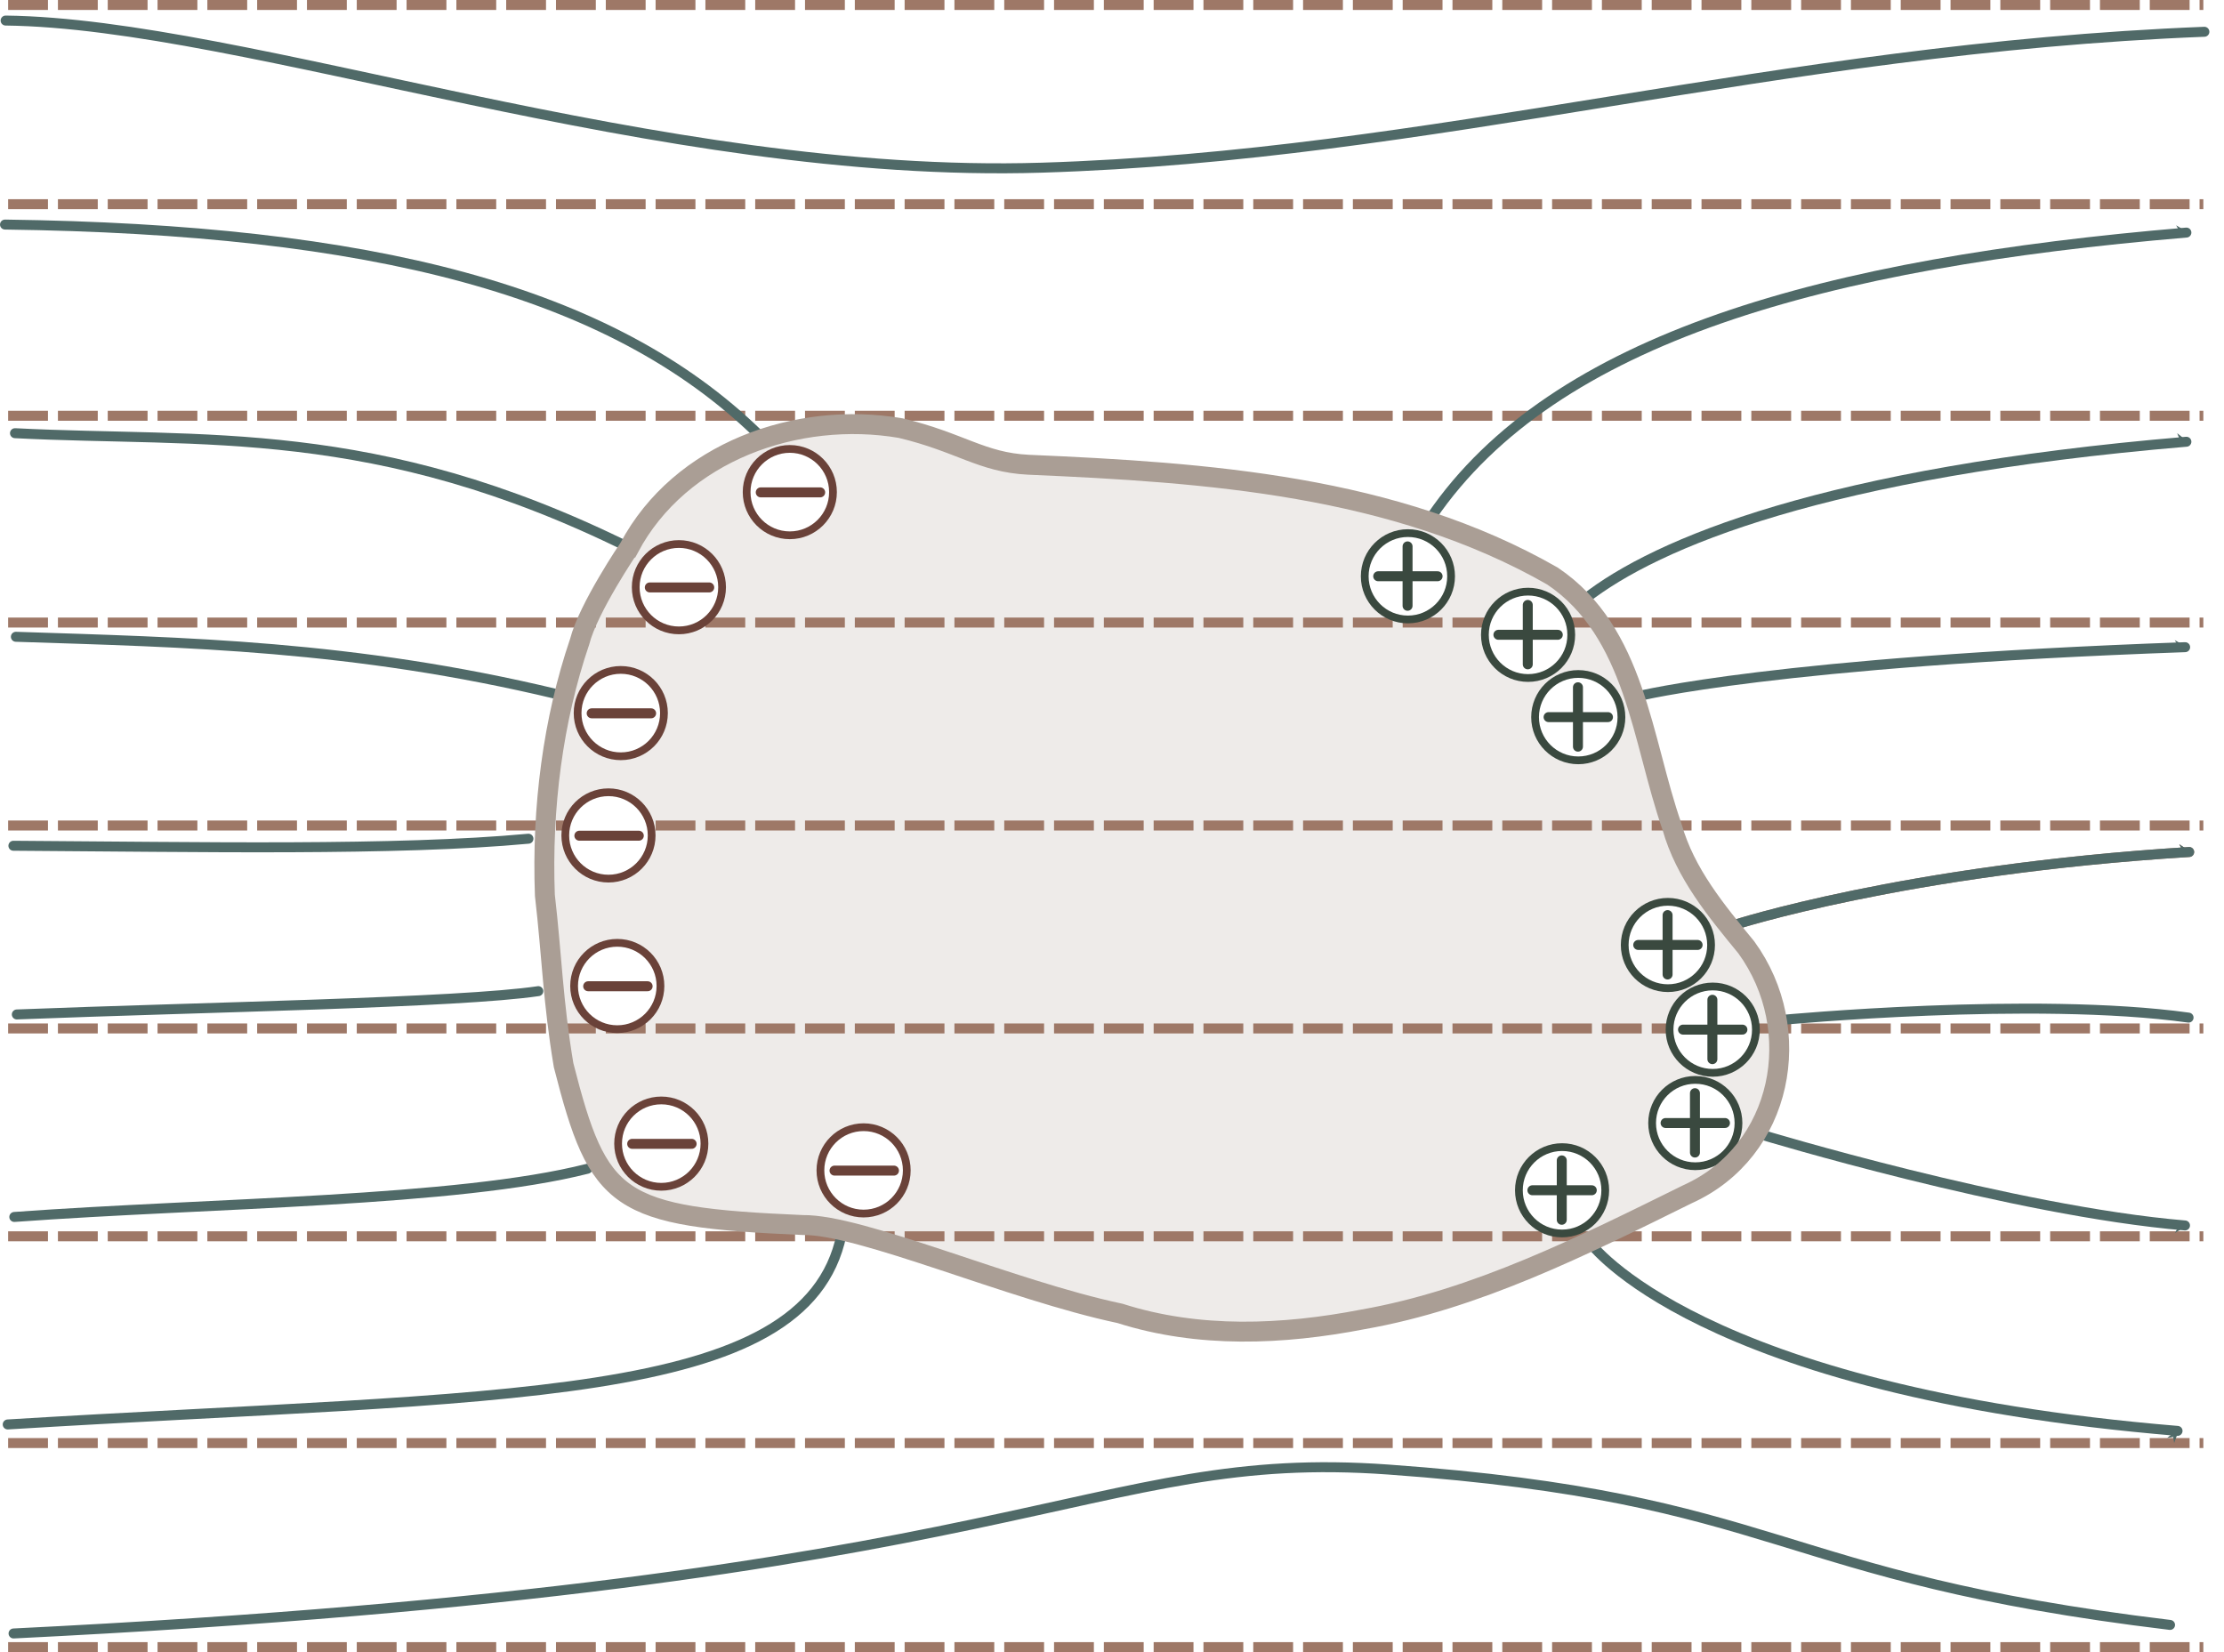 <?xml version="1.0" encoding="UTF-8" standalone="no"?>
<svg
   xmlns:dc="http://purl.org/dc/elements/1.1/"
   xmlns:cc="http://creativecommons.org/ns#"
   xmlns:rdf="http://www.w3.org/1999/02/22-rdf-syntax-ns#"
   xmlns:svg="http://www.w3.org/2000/svg"
   xmlns="http://www.w3.org/2000/svg"
   xmlns:sodipodi="http://sodipodi.sourceforge.net/DTD/sodipodi-0.dtd"
   xmlns:inkscape="http://www.inkscape.org/namespaces/inkscape"
   width="59.077mm"
   height="43.886mm"
   viewBox="0 0 59.077 43.886"
   version="1.1"
   id="svg8"
   inkscape:version="1.0.1 (3bc2e813f5, 2020-09-07)"
   sodipodi:docname="fig_3_4.svg">
  <defs
     id="defs2">
    <marker
       style="overflow:visible"
       id="marker9454"
       refX="0"
       refY="0"
       orient="auto"
       inkscape:stockid="Arrow1Mstart"
       inkscape:isstock="true">
      <path
         transform="matrix(0.4,0,0,0.4,4,0)"
         style="fill:#506a68;fill-opacity:1;fill-rule:evenodd;stroke:#506a68;stroke-width:1pt;stroke-opacity:1"
         d="M 0,0 5,-5 -12.5,0 5,5 Z"
         id="path9452" />
    </marker>
    <marker
       style="overflow:visible"
       id="marker9186"
       refX="0"
       refY="0"
       orient="auto"
       inkscape:stockid="Arrow1Mstart"
       inkscape:isstock="true">
      <path
         transform="matrix(0.4,0,0,0.4,4,0)"
         style="fill:#506a68;fill-opacity:1;fill-rule:evenodd;stroke:#506a68;stroke-width:1pt;stroke-opacity:1"
         d="M 0,0 5,-5 -12.5,0 5,5 Z"
         id="path9184" />
    </marker>
    <marker
       style="overflow:visible"
       id="marker9074"
       refX="0"
       refY="0"
       orient="auto"
       inkscape:stockid="Arrow1Mstart"
       inkscape:isstock="true"
       inkscape:collect="always">
      <path
         transform="matrix(0.4,0,0,0.4,4,0)"
         style="fill:#506a68;fill-opacity:1;fill-rule:evenodd;stroke:#506a68;stroke-width:1pt;stroke-opacity:1"
         d="M 0,0 5,-5 -12.5,0 5,5 Z"
         id="path9072" />
    </marker>
    <marker
       style="overflow:visible"
       id="marker9030"
       refX="0"
       refY="0"
       orient="auto"
       inkscape:stockid="Arrow1Mstart"
       inkscape:isstock="true"
       inkscape:collect="always">
      <path
         transform="matrix(0.4,0,0,0.4,4,0)"
         style="fill:#506a68;fill-opacity:1;fill-rule:evenodd;stroke:#506a68;stroke-width:1pt;stroke-opacity:1"
         d="M 0,0 5,-5 -12.5,0 5,5 Z"
         id="path9028" />
    </marker>
    <marker
       style="overflow:visible"
       id="marker8818"
       refX="0"
       refY="0"
       orient="auto"
       inkscape:stockid="Arrow1Mstart"
       inkscape:isstock="true"
       inkscape:collect="always">
      <path
         transform="matrix(0.4,0,0,0.4,4,0)"
         style="fill:#9e7867;fill-opacity:1;fill-rule:evenodd;stroke:#9e7867;stroke-width:1pt;stroke-opacity:1"
         d="M 0,0 5,-5 -12.5,0 5,5 Z"
         id="path8816" />
    </marker>
    <marker
       style="overflow:visible"
       id="marker8778"
       refX="0"
       refY="0"
       orient="auto"
       inkscape:stockid="Arrow1Mstart"
       inkscape:isstock="true"
       inkscape:collect="always">
      <path
         transform="matrix(0.4,0,0,0.4,4,0)"
         style="fill:#506a68;fill-opacity:1;fill-rule:evenodd;stroke:#506a68;stroke-width:1pt;stroke-opacity:1"
         d="M 0,0 5,-5 -12.5,0 5,5 Z"
         id="path8776" />
    </marker>
    <marker
       style="overflow:visible"
       id="marker8612"
       refX="0"
       refY="0"
       orient="auto"
       inkscape:stockid="Arrow1Mstart"
       inkscape:isstock="true"
       inkscape:collect="always">
      <path
         transform="matrix(0.4,0,0,0.4,4,0)"
         style="fill:#506a68;fill-opacity:1;fill-rule:evenodd;stroke:#506a68;stroke-width:1pt;stroke-opacity:1"
         d="M 0,0 5,-5 -12.5,0 5,5 Z"
         id="path8610" />
    </marker>
    <marker
       style="overflow:visible"
       id="Arrow1Mstart"
       refX="0"
       refY="0"
       orient="auto"
       inkscape:stockid="Arrow1Mstart"
       inkscape:isstock="true"
       inkscape:collect="always">
      <path
         transform="matrix(0.4,0,0,0.4,4,0)"
         style="fill:#506a68;fill-opacity:1;fill-rule:evenodd;stroke:#506a68;stroke-width:1pt;stroke-opacity:1"
         d="M 0,0 5,-5 -12.5,0 5,5 Z"
         id="path8302" />
    </marker>
    <marker
       style="overflow:visible"
       id="marker8252"
       refX="0"
       refY="0"
       orient="auto"
       inkscape:stockid="Arrow1Mend"
       inkscape:isstock="true">
      <path
         transform="matrix(-0.4,0,0,-0.4,-4,0)"
         style="fill:#9e7867;fill-opacity:1;fill-rule:evenodd;stroke:#9e7867;stroke-width:1pt;stroke-opacity:1"
         d="M 0,0 5,-5 -12.5,0 5,5 Z"
         id="path8250" />
    </marker>
    <marker
       style="overflow:visible"
       id="marker8214"
       refX="0"
       refY="0"
       orient="auto"
       inkscape:stockid="Arrow1Mend"
       inkscape:isstock="true">
      <path
         transform="matrix(-0.4,0,0,-0.4,-4,0)"
         style="fill:#506a68;fill-opacity:1;fill-rule:evenodd;stroke:#506a68;stroke-width:1pt;stroke-opacity:1"
         d="M 0,0 5,-5 -12.5,0 5,5 Z"
         id="path8212" />
    </marker>
    <marker
       style="overflow:visible"
       id="Arrow1Send"
       refX="0"
       refY="0"
       orient="auto"
       inkscape:stockid="Arrow1Send"
       inkscape:isstock="true">
      <path
         transform="matrix(-0.2,0,0,-0.2,-1.2,0)"
         style="fill:#506a68;fill-opacity:1;fill-rule:evenodd;stroke:#506a68;stroke-width:1pt;stroke-opacity:1"
         d="M 0,0 5,-5 -12.5,0 5,5 Z"
         id="path7357" />
    </marker>
    <marker
       style="overflow:visible"
       id="Arrow1Mend"
       refX="0"
       refY="0"
       orient="auto"
       inkscape:stockid="Arrow1Mend"
       inkscape:isstock="true"
       inkscape:collect="always">
      <path
         transform="matrix(-0.4,0,0,-0.4,-4,0)"
         style="fill:#506a68;fill-opacity:1;fill-rule:evenodd;stroke:#506a68;stroke-width:1pt;stroke-opacity:1"
         d="M 0,0 5,-5 -12.5,0 5,5 Z"
         id="path7351" />
    </marker>
    <pattern
       id="EMFhbasepattern"
       patternUnits="userSpaceOnUse"
       width="6"
       height="6"
       x="0"
       y="0" />
    <marker
       style="overflow:visible"
       id="Arrow1Mend-4"
       refX="0"
       refY="0"
       orient="auto"
       inkscape:stockid="Arrow1Mend"
       inkscape:isstock="true">
      <path
         transform="matrix(-0.4,0,0,-0.4,-4,0)"
         style="fill:#506a68;fill-opacity:1;fill-rule:evenodd;stroke:#506a68;stroke-width:1pt;stroke-opacity:1"
         d="M 0,0 5,-5 -12.5,0 5,5 Z"
         id="path7351-0" />
    </marker>
    <g
       id="g10092">
      <symbol
         overflow="visible"
         id="symbol10082">
        <path
           style="stroke:none"
           d=""
           id="path10080" />
      </symbol>
      <symbol
         overflow="visible"
         id="symbol10086">
        <path
           style="stroke:none"
           d="m 4.344,-0.641 h -3.812 c 0,0 2.781,-4.688 2.844,-4.688 0.281,1.641 0.688,3.5 0.969,4.688 z M 3.734,-6.609 3.719,-6.625 c -0.047,0 -0.266,0.281 -0.312,0.391 -0.109,0.25 -0.172,0.438 -0.328,0.703 -1.297,2.141 -3.344,5.438 -3.344,5.438 v 0.016 C -0.266,-0.047 -0.25,0 -0.219,0 c 0,0 1.906,-0.031 4.266,-0.031 0.219,0 0.516,0.047 0.562,0.078 0.109,-0.031 0.438,-0.125 0.547,-0.375 C 4.578,-2.891 4.25,-4.094 3.734,-6.609 Z m 0,0"
           id="path10084" />
      </symbol>
      <symbol
         overflow="visible"
         id="symbol10090">
        <path
           style="stroke:none"
           d="m 3.156,-6.719 c -0.938,0 -2.125,0.75 -2.125,1.906 0,1.047 0.75,1.359 1.359,1.844 0.516,0.391 0.953,0.75 0.953,1.484 0,0.797 -0.609,1.266 -1.281,1.266 -1,0 -1.359,-1.078 -1.359,-1.641 -0.031,-0.031 -0.062,-0.047 -0.109,-0.047 -0.062,0 -0.219,0.016 -0.25,0.047 0,0.031 -0.016,0.078 -0.016,0.172 0,0.297 0.047,0.922 0.141,1.344 0.375,0.219 0.891,0.422 1.469,0.422 1.094,0 2.312,-0.781 2.312,-2.016 C 4.25,-2.875 3.516,-3.234 2.984,-3.672 2.438,-4.094 1.812,-4.422 1.812,-5.25 c 0,-0.516 0.438,-1.156 1.266,-1.156 0.656,0 0.938,0.5 0.938,1.203 0,0.062 -0.016,0.125 -0.016,0.172 0.062,0.062 0.172,0.094 0.219,0.094 0.031,0 0.094,-0.016 0.094,-0.094 C 4.375,-5.328 4.5,-6.141 4.531,-6.484 4.031,-6.594 3.734,-6.719 3.156,-6.719 Z m 0,0"
           id="path10088" />
      </symbol>
    </g>
    <g
       id="id-986fbf19-47f1-47f3-b07a-62647210ddcc-5">
      <symbol
         overflow="visible"
         id="id-8d6d49e0-3023-4984-bfda-7ef52e178dc0-5">
        <path
           style="stroke:none"
           d="M 0.5,0 H 4.484 V -4.812 H 0.5 Z M 1,-0.5 V -4.312 H 3.984 V -0.5 Z m 0,0"
           id="id-a2a0d55d-417c-4b0e-81ef-5a5f819b0d9b-0" />
      </symbol>
      <symbol
         overflow="visible"
         id="id-9d1907c9-728c-464c-8c1e-cb000987056a-2">
        <path
           style="stroke:none"
           d="m 2.75,-4.359 c -0.891,0 -2.359,1 -2.359,2.312 0,1.203 0.828,2.125 1.75,2.125 0.469,0 1.156,-0.422 1.312,-0.594 0.016,-0.016 0.031,0.016 0.031,0.062 v 0.344 c 0,0.062 0.016,0.188 0.078,0.188 0,0 0.766,-0.25 1.281,-0.281 0.047,0 0.078,-0.109 0.078,-0.141 0,-0.031 -0.016,-0.109 -0.031,-0.109 -0.031,-0.016 -0.5,0 -0.594,-0.172 -0.062,-0.141 -0.062,-0.578 -0.062,-0.953 v -4.188 c 0,-0.531 0.109,-0.844 0.109,-0.844 0,-0.062 -0.062,-0.156 -0.109,-0.156 -0.422,0.188 -0.922,0.328 -1.406,0.375 -0.031,0.016 -0.016,0.266 0,0.266 0.266,0 0.547,0.031 0.594,0.156 0.062,0.109 0.062,0.359 0.062,0.484 v 1.031 c 0,0.109 -0.016,0.188 -0.062,0.188 C 3.328,-4.312 2.953,-4.359 2.75,-4.359 Z m -0.328,0.406 c 0.562,0 1.062,0.266 1.062,0.484 v 2.547 c 0,0.156 -0.422,0.391 -0.875,0.391 -0.906,0 -1.406,-0.812 -1.406,-1.766 0,-0.844 0.469,-1.656 1.219,-1.656 z m 0,0"
           id="id-8afa7524-5ae9-481c-856e-26e2fdecdc7f-7" />
      </symbol>
      <symbol
         overflow="visible"
         id="id-ad047c67-a031-4b2a-9488-72ba5b9731fb-8">
        <path
           style="stroke:none"
           d=""
           id="id-8a64c646-c9ea-4f61-96f8-befc0eef9650-0" />
      </symbol>
      <symbol
         overflow="visible"
         id="id-a76a9207-260a-46cd-8d59-b639ebe12df3-4">
        <path
           style="stroke:none"
           d="m 3.156,-6.719 c -0.938,0 -2.125,0.75 -2.125,1.906 0,1.047 0.75,1.359 1.359,1.844 0.516,0.391 0.953,0.75 0.953,1.484 0,0.797 -0.609,1.266 -1.281,1.266 -1,0 -1.359,-1.078 -1.359,-1.641 -0.031,-0.031 -0.062,-0.047 -0.109,-0.047 -0.062,0 -0.219,0.016 -0.25,0.047 0,0.031 -0.016,0.078 -0.016,0.172 0,0.297 0.047,0.922 0.141,1.344 0.375,0.219 0.891,0.422 1.469,0.422 1.094,0 2.312,-0.781 2.312,-2.016 C 4.25,-2.875 3.516,-3.234 2.984,-3.672 2.438,-4.094 1.812,-4.422 1.812,-5.25 c 0,-0.516 0.438,-1.156 1.266,-1.156 0.656,0 0.938,0.5 0.938,1.203 0,0.062 -0.016,0.125 -0.016,0.172 0.062,0.062 0.172,0.094 0.219,0.094 0.031,0 0.094,-0.016 0.094,-0.094 C 4.375,-5.328 4.5,-6.141 4.531,-6.484 4.031,-6.594 3.734,-6.719 3.156,-6.719 Z m 0,0"
           id="id-c04e6ddf-4ece-4575-996f-6299ce25a964-9" />
      </symbol>
    </g>
    <g
       id="g10561"
       style="fill:#506a68;fill-opacity:1;stroke-width:0">
      <symbol
         id="symbol10555"
         overflow="visible"
         style="fill:#506a68;fill-opacity:1;stroke-width:0">
        <path
           id="path10553"
           d=""
           style="fill:#506a68;fill-opacity:1;stroke:none;stroke-width:0" />
      </symbol>
      <symbol
         id="symbol10559"
         overflow="visible"
         style="fill:#506a68;fill-opacity:1;stroke-width:0">
        <path
           id="path10557"
           d="M 2.547,-6.609 C 2.156,-6.609 1.625,-6.625 1.219,-6.656 c -0.047,0.062 -0.109,0.312 -0.078,0.391 0.109,0 0.547,0.031 0.562,0.156 C 1.75,-5.906 1.672,-5.594 1.594,-5.156 L 0.875,-1.469 c -0.078,0.422 -0.141,0.734 -0.25,0.938 -0.078,0.125 -0.516,0.156 -0.641,0.172 -0.047,0.062 -0.094,0.312 -0.062,0.375 C 0.047,0.016 0.578,0 1.203,0 H 4.469 c 0.156,-0.438 0.562,-1.188 0.828,-1.719 -0.016,-0.031 -0.156,-0.062 -0.25,-0.062 -0.078,0 -0.125,0.016 -0.156,0.062 -0.25,0.438 -0.438,0.734 -0.672,0.953 C 3.953,-0.531 3.625,-0.438 3.281,-0.438 h -0.625 C 2.422,-0.438 2.125,-0.516 2.094,-0.641 2.047,-0.844 2.156,-1.375 2.172,-1.438 L 2.469,-2.984 C 2.5,-3.109 2.922,-3.125 3.188,-3.125 c 0.344,0 0.578,0.016 0.688,0.062 0.078,0.047 0.188,0.141 0.203,0.625 0,0.047 0.047,0.062 0.125,0.062 0.062,0 0.156,0 0.172,-0.031 L 4.75,-4.344 C 4.719,-4.359 4.641,-4.391 4.578,-4.391 c -0.078,0 -0.109,0.031 -0.125,0.078 -0.25,0.578 -0.422,0.719 -0.969,0.719 H 3 c -0.203,0 -0.391,-0.062 -0.375,-0.109 L 2.969,-5.5 C 3.031,-5.797 3.062,-6 3.125,-6.125 c 0.078,-0.109 0.281,-0.109 0.5,-0.109 h 0.766 c 0.578,0 0.719,0.469 0.812,1.016 0.016,0.047 0.062,0.078 0.125,0.078 0.078,0 0.203,-0.016 0.234,-0.047 0,-0.453 -0.016,-1 0.016,-1.484 -0.547,0 -2.641,0.062 -3.031,0.062 z m 0,0"
           style="fill:#506a68;fill-opacity:1;stroke:none;stroke-width:0" />
      </symbol>
    </g>
    <pattern
       id="EMFhbasepattern-7"
       patternUnits="userSpaceOnUse"
       width="6"
       height="6"
       x="0"
       y="0" />
    <pattern
       id="EMFhbasepattern-3"
       patternUnits="userSpaceOnUse"
       width="6"
       height="6"
       x="0"
       y="0" />
    <pattern
       id="EMFhbasepattern-6"
       patternUnits="userSpaceOnUse"
       width="6"
       height="6"
       x="0"
       y="0" />
  </defs>
  <sodipodi:namedview
     id="base"
     pagecolor="#ffffff"
     bordercolor="#666666"
     borderopacity="1.0"
     inkscape:pageopacity="0.0"
     inkscape:pageshadow="2"
     inkscape:zoom="2.8284272"
     inkscape:cx="116.30522"
     inkscape:cy="97.153472"
     inkscape:document-units="mm"
     inkscape:current-layer="layer1"
     inkscape:document-rotation="0"
     showgrid="false"
     inkscape:window-width="1600"
     inkscape:window-height="837"
     inkscape:window-x="-8"
     inkscape:window-y="-8"
     inkscape:window-maximized="1"
     showguides="false">
    <sodipodi:guide
       position="-53.632,37.422"
       orientation="1,0"
       id="guide946" />
  </sodipodi:namedview>
  <g
     inkscape:label="Layer 1"
     inkscape:groupmode="layer"
     id="layer1"
     transform="translate(-152.354,-28.228)">
    <path
       id="path8242"
       style="opacity:0.2;fill:#aa9e95;stroke:none;stroke-width:0.529;stroke-linecap:butt;stroke-linejoin:miter;stroke-miterlimit:4;stroke-dasharray:none;stroke-opacity:1"
       d="m 169.067,42.776 c 1.355,-2.548 4.465,-3.646 7.212,-3.176 1.584,0.377 2.145,0.911 3.393,0.973 4.74,0.205 9.717,0.547 13.923,2.958 2.21,1.49 2.368,4.359 3.174,6.661 0.35,1.239 1.175,2.229 1.973,3.201 1.59,2.185 0.98,5.413 -1.561,6.557 -2.775,1.37 -5.616,2.798 -8.623,3.325 -2.131,0.413 -4.362,0.508 -6.452,-0.159 -2.909,-0.615 -6.871,-2.368 -8.426,-2.347 -4.958,-0.214 -5.424,-0.597 -6.355,-4.247 -0.285,-1.701 -0.309,-2.886 -0.497,-4.514 -0.087,-2.335 0.218,-4.66 0.924,-6.736 0.228,-0.895 1.315,-2.496 1.315,-2.496 z"
       sodipodi:nodetypes="ccccccccccccccc" />
    <path
       style="fill:none;stroke:#9e7867;stroke-width:0.265;stroke-linecap:butt;stroke-linejoin:miter;stroke-miterlimit:4;stroke-dasharray:1.058, 0.265;stroke-dashoffset:0;stroke-opacity:1"
       d="m 152.57,28.36 h 58.312"
       id="path7845" />
    <path
       style="fill:none;stroke:#9e7867;stroke-width:0.265;stroke-linecap:butt;stroke-linejoin:miter;stroke-miterlimit:4;stroke-dasharray:1.058, 0.265;stroke-dashoffset:0;stroke-opacity:1"
       d="m 152.57,71.981 h 58.312"
       id="path7847" />
    <path
       style="fill:none;stroke:#9e7867;stroke-width:0.265;stroke-linecap:butt;stroke-linejoin:miter;stroke-miterlimit:4;stroke-dasharray:1.058, 0.265;stroke-dashoffset:0;stroke-opacity:1"
       d="m 152.57,66.56 h 58.312"
       id="path7849" />
    <path
       style="fill:none;stroke:#9e7867;stroke-width:0.265;stroke-linecap:butt;stroke-linejoin:miter;stroke-miterlimit:4;stroke-dasharray:1.058, 0.265;stroke-dashoffset:0;stroke-opacity:1"
       d="m 152.57,61.068 h 58.312"
       id="path7851" />
    <path
       style="fill:none;stroke:#9e7867;stroke-width:0.265;stroke-linecap:butt;stroke-linejoin:miter;stroke-miterlimit:4;stroke-dasharray:1.058, 0.265;stroke-dashoffset:0;stroke-opacity:1"
       d="m 152.57,55.547 h 58.312"
       id="path7853" />
    <path
       style="fill:none;stroke:#9e7867;stroke-width:0.265;stroke-linecap:butt;stroke-linejoin:miter;stroke-miterlimit:4;stroke-dasharray:1.058, 0.265;stroke-dashoffset:0;stroke-opacity:1"
       d="m 152.57,50.156 h 58.312"
       id="path7855" />
    <path
       style="fill:none;stroke:#9e7867;stroke-width:0.265;stroke-linecap:butt;stroke-linejoin:miter;stroke-miterlimit:4;stroke-dasharray:1.058, 0.265;stroke-dashoffset:0;stroke-opacity:1"
       d="m 152.57,44.765 h 58.312"
       id="path7857" />
    <path
       style="fill:none;stroke:#9e7867;stroke-width:0.265;stroke-linecap:butt;stroke-linejoin:miter;stroke-miterlimit:4;stroke-dasharray:1.058, 0.265;stroke-dashoffset:0;stroke-opacity:1"
       d="M 152.57,39.272 H 210.882"
       id="path7859" />
    <path
       style="fill:none;stroke:#9e7867;stroke-width:0.265;stroke-linecap:butt;stroke-linejoin:miter;stroke-miterlimit:4;stroke-dasharray:1.058, 0.265;stroke-dashoffset:0;stroke-opacity:1"
       d="m 152.57,33.652 h 58.312"
       id="path7861" />
    <circle
       style="fill:#ffffff;stroke:#3a493f;stroke-width:0.206;stroke-linejoin:round;stroke-miterlimit:4;stroke-dasharray:none;stroke-dashoffset:0"
       id="circle7886"
       cx="189.753"
       cy="43.536"
       r="1.147" />
    <g
       style="stroke:#3a493f;stroke-width:0.51;stroke-miterlimit:4;stroke-dasharray:none"
       transform="matrix(0.519,0,0,0.519,158.516,29.291)"
       id="g7892">
      <path
         id="path7888"
         d="m 58.666,27.445 h 3.04"
         style="fill:none;stroke:#3a493f;stroke-width:0.51;stroke-linecap:round;stroke-linejoin:miter;stroke-miterlimit:4;stroke-dasharray:none;stroke-opacity:1" />
      <path
         style="fill:none;stroke:#3a493f;stroke-width:0.51;stroke-linecap:round;stroke-linejoin:miter;stroke-miterlimit:4;stroke-dasharray:none;stroke-opacity:1"
         d="m 60.169,25.917 v 3.04"
         id="path7890" />
    </g>
    <circle
       style="fill:#ffffff;stroke:#3a493f;stroke-width:0.206;stroke-linejoin:round;stroke-miterlimit:4;stroke-dasharray:none;stroke-dashoffset:0"
       id="circle7924"
       cx="192.945"
       cy="45.091"
       r="1.147" />
    <g
       style="stroke:#3a493f;stroke-width:0.51;stroke-miterlimit:4;stroke-dasharray:none"
       transform="matrix(0.519,0,0,0.519,161.709,30.846)"
       id="g7930">
      <path
         id="path7926"
         d="m 58.666,27.445 h 3.04"
         style="fill:none;stroke:#3a493f;stroke-width:0.51;stroke-linecap:round;stroke-linejoin:miter;stroke-miterlimit:4;stroke-dasharray:none;stroke-opacity:1" />
      <path
         style="fill:none;stroke:#3a493f;stroke-width:0.51;stroke-linecap:round;stroke-linejoin:miter;stroke-miterlimit:4;stroke-dasharray:none;stroke-opacity:1"
         d="m 60.169,25.917 v 3.04"
         id="path7928" />
    </g>
    <circle
       style="fill:#ffffff;stroke:#3a493f;stroke-width:0.206;stroke-linejoin:round;stroke-miterlimit:4;stroke-dasharray:none;stroke-dashoffset:0"
       id="circle7946"
       cx="194.278"
       cy="47.278"
       r="1.147" />
    <g
       style="stroke:#3a493f;stroke-width:0.51;stroke-miterlimit:4;stroke-dasharray:none"
       transform="matrix(0.519,0,0,0.519,163.042,33.033)"
       id="g7952">
      <path
         id="path7948"
         d="m 58.666,27.445 h 3.04"
         style="fill:none;stroke:#3a493f;stroke-width:0.51;stroke-linecap:round;stroke-linejoin:miter;stroke-miterlimit:4;stroke-dasharray:none;stroke-opacity:1" />
      <path
         style="fill:none;stroke:#3a493f;stroke-width:0.51;stroke-linecap:round;stroke-linejoin:miter;stroke-miterlimit:4;stroke-dasharray:none;stroke-opacity:1"
         d="m 60.169,25.917 v 3.04"
         id="path7950" />
    </g>
    <circle
       style="fill:#ffffff;stroke:#3a493f;stroke-width:0.206;stroke-linejoin:round;stroke-miterlimit:4;stroke-dasharray:none;stroke-dashoffset:0"
       id="circle7956"
       cx="196.659"
       cy="53.33"
       r="1.147" />
    <g
       style="stroke:#3a493f;stroke-width:0.51;stroke-miterlimit:4;stroke-dasharray:none"
       transform="matrix(0.519,0,0,0.519,165.423,39.085)"
       id="g7962">
      <path
         id="path7958"
         d="m 58.666,27.445 h 3.04"
         style="fill:none;stroke:#3a493f;stroke-width:0.51;stroke-linecap:round;stroke-linejoin:miter;stroke-miterlimit:4;stroke-dasharray:none;stroke-opacity:1" />
      <path
         style="fill:none;stroke:#3a493f;stroke-width:0.51;stroke-linecap:round;stroke-linejoin:miter;stroke-miterlimit:4;stroke-dasharray:none;stroke-opacity:1"
         d="m 60.169,25.917 v 3.04"
         id="path7960" />
    </g>
    <circle
       style="fill:#ffffff;stroke:#3a493f;stroke-width:0.206;stroke-linejoin:round;stroke-miterlimit:4;stroke-dasharray:none;stroke-dashoffset:0"
       id="circle7966"
       cx="197.85"
       cy="55.579"
       r="1.147" />
    <g
       style="stroke:#3a493f;stroke-width:0.51;stroke-miterlimit:4;stroke-dasharray:none"
       transform="matrix(0.519,0,0,0.519,166.613,41.334)"
       id="g7972">
      <path
         id="path7968"
         d="m 58.666,27.445 h 3.04"
         style="fill:none;stroke:#3a493f;stroke-width:0.51;stroke-linecap:round;stroke-linejoin:miter;stroke-miterlimit:4;stroke-dasharray:none;stroke-opacity:1" />
      <path
         style="fill:none;stroke:#3a493f;stroke-width:0.51;stroke-linecap:round;stroke-linejoin:miter;stroke-miterlimit:4;stroke-dasharray:none;stroke-opacity:1"
         d="m 60.169,25.917 v 3.04"
         id="path7970" />
    </g>
    <circle
       style="fill:#ffffff;stroke:#3a493f;stroke-width:0.206;stroke-linejoin:round;stroke-miterlimit:4;stroke-dasharray:none;stroke-dashoffset:0"
       id="circle7976"
       cx="197.387"
       cy="58.06"
       r="1.147" />
    <g
       style="stroke:#3a493f;stroke-width:0.51;stroke-miterlimit:4;stroke-dasharray:none"
       transform="matrix(0.519,0,0,0.519,166.15,43.815)"
       id="g7982">
      <path
         id="path7978"
         d="m 58.666,27.445 h 3.04"
         style="fill:none;stroke:#3a493f;stroke-width:0.51;stroke-linecap:round;stroke-linejoin:miter;stroke-miterlimit:4;stroke-dasharray:none;stroke-opacity:1" />
      <path
         style="fill:none;stroke:#3a493f;stroke-width:0.51;stroke-linecap:round;stroke-linejoin:miter;stroke-miterlimit:4;stroke-dasharray:none;stroke-opacity:1"
         d="m 60.169,25.917 v 3.04"
         id="path7980" />
    </g>
    <circle
       style="fill:#ffffff;stroke:#3a493f;stroke-width:0.206;stroke-linejoin:round;stroke-miterlimit:4;stroke-dasharray:none;stroke-dashoffset:0"
       id="circle7986"
       cx="193.848"
       cy="59.846"
       r="1.147" />
    <g
       style="stroke:#3a493f;stroke-width:0.51;stroke-miterlimit:4;stroke-dasharray:none"
       transform="matrix(0.519,0,0,0.519,162.612,45.601)"
       id="g7992">
      <path
         id="path7988"
         d="m 58.666,27.445 h 3.04"
         style="fill:none;stroke:#3a493f;stroke-width:0.51;stroke-linecap:round;stroke-linejoin:miter;stroke-miterlimit:4;stroke-dasharray:none;stroke-opacity:1" />
      <path
         style="fill:none;stroke:#3a493f;stroke-width:0.51;stroke-linecap:round;stroke-linejoin:miter;stroke-miterlimit:4;stroke-dasharray:none;stroke-opacity:1"
         d="m 60.169,25.917 v 3.04"
         id="path7990" />
    </g>
    <circle
       style="fill:#ffffff;stroke:#6a4239;stroke-width:0.206;stroke-linejoin:round;stroke-miterlimit:4;stroke-dasharray:none;stroke-dashoffset:0"
       id="circle8008"
       cx="175.294"
       cy="59.317"
       r="1.147" />
    <path
       id="path8010"
       d="m 174.522,59.323 h 1.579"
       style="fill:none;stroke:#6a4239;stroke-width:0.265;stroke-linecap:round;stroke-linejoin:miter;stroke-miterlimit:4;stroke-dasharray:none;stroke-opacity:1" />
    <circle
       style="fill:#ffffff;stroke:#6a4239;stroke-width:0.206;stroke-linejoin:round;stroke-miterlimit:4;stroke-dasharray:none;stroke-dashoffset:0"
       id="circle8030"
       cx="169.92"
       cy="58.606"
       r="1.147" />
    <path
       id="path8032"
       d="m 169.147,58.612 h 1.579"
       style="fill:none;stroke:#6a4239;stroke-width:0.265;stroke-linecap:round;stroke-linejoin:miter;stroke-miterlimit:4;stroke-dasharray:none;stroke-opacity:1" />
    <circle
       style="fill:#ffffff;stroke:#6a4239;stroke-width:0.206;stroke-linejoin:round;stroke-miterlimit:4;stroke-dasharray:none;stroke-dashoffset:0"
       id="circle8034"
       cx="168.751"
       cy="54.419"
       r="1.147" />
    <path
       id="path8036"
       d="m 167.978,54.426 h 1.579"
       style="fill:none;stroke:#6a4239;stroke-width:0.265;stroke-linecap:round;stroke-linejoin:miter;stroke-miterlimit:4;stroke-dasharray:none;stroke-opacity:1" />
    <circle
       style="fill:#ffffff;stroke:#6a4239;stroke-width:0.206;stroke-linejoin:round;stroke-miterlimit:4;stroke-dasharray:none;stroke-dashoffset:0"
       id="circle8038"
       cx="168.517"
       cy="50.42"
       r="1.147" />
    <path
       id="path8040"
       d="m 167.744,50.427 h 1.579"
       style="fill:none;stroke:#6a4239;stroke-width:0.265;stroke-linecap:round;stroke-linejoin:miter;stroke-miterlimit:4;stroke-dasharray:none;stroke-opacity:1" />
    <circle
       style="fill:#ffffff;stroke:#6a4239;stroke-width:0.206;stroke-linejoin:round;stroke-miterlimit:4;stroke-dasharray:none;stroke-dashoffset:0"
       id="circle8042"
       cx="168.844"
       cy="47.17"
       r="1.147" />
    <path
       id="path8044"
       d="m 168.071,47.176 h 1.579"
       style="fill:none;stroke:#6a4239;stroke-width:0.265;stroke-linecap:round;stroke-linejoin:miter;stroke-miterlimit:4;stroke-dasharray:none;stroke-opacity:1" />
    <circle
       style="fill:#ffffff;stroke:#6a4239;stroke-width:0.206;stroke-linejoin:round;stroke-miterlimit:4;stroke-dasharray:none;stroke-dashoffset:0"
       id="circle8046"
       cx="170.388"
       cy="43.826"
       r="1.147" />
    <path
       id="path8048"
       d="m 169.615,43.832 h 1.579"
       style="fill:none;stroke:#6a4239;stroke-width:0.265;stroke-linecap:round;stroke-linejoin:miter;stroke-miterlimit:4;stroke-dasharray:none;stroke-opacity:1" />
    <circle
       style="fill:#ffffff;stroke:#6a4239;stroke-width:0.206;stroke-linejoin:round;stroke-miterlimit:4;stroke-dasharray:none;stroke-dashoffset:0"
       id="circle8050"
       cx="173.334"
       cy="41.3"
       r="1.147" />
    <path
       id="path8052"
       d="m 172.562,41.307 h 1.579"
       style="fill:none;stroke:#6a4239;stroke-width:0.265;stroke-linecap:round;stroke-linejoin:miter;stroke-miterlimit:4;stroke-dasharray:none;stroke-opacity:1" />
    <path
       style="fill:none;stroke:#506a68;stroke-width:0.265;stroke-linecap:round;stroke-linejoin:miter;stroke-miterlimit:4;stroke-dasharray:none;stroke-opacity:1;marker-end:url(#Arrow1Mend)"
       d="m 152.503,28.774 c 6.404,0.076 17.309,4.222 27.518,3.908 10.444,-0.321 19.439,-3.156 30.889,-3.61"
       id="path8082"
       sodipodi:nodetypes="csc" />
    <path
       style="fill:none;stroke:#506a68;stroke-width:0.265px;stroke-linecap:round;stroke-linejoin:miter;stroke-opacity:1"
       d="m 152.487,34.193 c 9.751,0.13 16.081,1.743 20.007,5.566"
       id="path8114"
       sodipodi:nodetypes="cc" />
    <path
       style="fill:none;stroke:#506a68;stroke-width:0.265px;stroke-linecap:round;stroke-linejoin:miter;stroke-opacity:1"
       d="m 152.752,39.735 c 5.01,0.258 9.555,-0.303 16.316,3.04"
       id="path8116"
       sodipodi:nodetypes="cc" />
    <path
       style="fill:none;stroke:#506a68;stroke-width:0.265px;stroke-linecap:round;stroke-linejoin:miter;stroke-opacity:1"
       d="m 152.776,45.143 c 4.507,0.148 8.959,0.226 14.374,1.524"
       id="path8180"
       sodipodi:nodetypes="cc" />
    <path
       style="fill:none;stroke:#506a68;stroke-width:0.265px;stroke-linecap:round;stroke-linejoin:miter;stroke-opacity:1"
       d="m 152.71,50.694 c 4.931,0.03 10.174,0.139 13.681,-0.187"
       id="path8182"
       sodipodi:nodetypes="cc" />
    <path
       style="fill:none;stroke:#506a68;stroke-width:0.265px;stroke-linecap:round;stroke-linejoin:miter;stroke-opacity:1"
       d="m 152.734,60.554 c 5.241,-0.38 11.759,-0.401 15.224,-1.28"
       id="path8184"
       sodipodi:nodetypes="cc" />
    <path
       style="fill:none;stroke:#506a68;stroke-width:0.265px;stroke-linecap:round;stroke-linejoin:miter;stroke-opacity:1"
       d="m 152.559,66.066 c 13.129,-0.804 21.196,-0.501 22.147,-5.034"
       id="path8186"
       sodipodi:nodetypes="cc" />
    <path
       style="fill:none;stroke:#506a68;stroke-width:0.265px;stroke-linecap:round;stroke-linejoin:miter;stroke-opacity:1"
       d="m 152.801,55.175 c 4.934,-0.193 11.758,-0.307 13.852,-0.619"
       id="path8190"
       sodipodi:nodetypes="cc" />
    <path
       style="fill:none;stroke:#506a68;stroke-width:0.265px;stroke-linecap:round;stroke-linejoin:miter;stroke-opacity:1;marker-start:url(#Arrow1Mstart)"
       d="m 210.432,34.406 c -9.588,0.809 -16.79,2.778 -20.048,7.542"
       id="path8192"
       sodipodi:nodetypes="cc" />
    <path
       style="fill:none;stroke:#506a68;stroke-width:0.265;stroke-linecap:round;stroke-linejoin:miter;stroke-miterlimit:4;stroke-dasharray:none;stroke-opacity:1;marker-end:url(#marker8214)"
       d="m 152.714,71.618 c 27.218,-1.339 28.488,-4.931 36.522,-4.354 10.514,0.755 10.141,2.849 20.762,4.127"
       id="path8210"
       sodipodi:nodetypes="csc" />
    <path
       style="fill:none;stroke:#506a68;stroke-width:0.265px;stroke-linecap:round;stroke-linejoin:miter;stroke-opacity:1;marker-start:url(#marker8612)"
       d="m 210.432,39.962 c -9.588,0.809 -14.077,2.688 -15.978,4.179"
       id="path8608"
       sodipodi:nodetypes="cc" />
    <path
       style="fill:none;stroke:#506a68;stroke-width:0.265px;stroke-linecap:round;stroke-linejoin:miter;stroke-opacity:1;marker-start:url(#marker8778)"
       d="m 210.399,45.419 c -10.897,0.388 -14.523,1.301 -14.523,1.301"
       id="path8688"
       sodipodi:nodetypes="cc" />
    <path
       style="fill:none;stroke:#9e7867;stroke-width:0.265px;stroke-linecap:round;stroke-linejoin:miter;stroke-opacity:1;marker-start:url(#marker8818)"
       d="m 210.506,50.86 c -7.59,0.47 -12.109,1.946 -12.109,1.946"
       id="path8814"
       sodipodi:nodetypes="cc" />
    <path
       style="fill:none;stroke:#506a68;stroke-width:0.265px;stroke-linecap:round;stroke-linejoin:miter;stroke-opacity:1;marker-start:url(#marker9454)"
       d="m 210.506,50.86 c -7.59,0.47 -12.109,1.946 -12.109,1.946"
       id="path8916"
       sodipodi:nodetypes="cc" />
    <path
       style="fill:none;stroke:#506a68;stroke-width:0.265px;stroke-linecap:round;stroke-linejoin:miter;stroke-opacity:1;marker-start:url(#marker9030)"
       d="m 210.49,55.259 c -4.101,-0.571 -10.803,0.061 -10.803,0.061"
       id="path9026"
       sodipodi:nodetypes="cc" />
    <path
       style="fill:none;stroke:#506a68;stroke-width:0.265px;stroke-linecap:round;stroke-linejoin:miter;stroke-opacity:1;marker-start:url(#marker9074)"
       d="m 210.395,60.78 c -4.569,-0.384 -11.27,-2.418 -11.27,-2.418"
       id="path9070"
       sodipodi:nodetypes="cc" />
    <path
       style="fill:none;stroke:#506a68;stroke-width:0.265px;stroke-linecap:round;stroke-linejoin:miter;stroke-opacity:1;marker-start:url(#marker9186)"
       d="M 210.197,66.237 C 197.419,65.175 194.594,61.24 194.594,61.24"
       id="path9182"
       sodipodi:nodetypes="cc" />
    <path
       id="path7863"
       style="fill:none;stroke:#aa9e95;stroke-width:0.529;stroke-linecap:butt;stroke-linejoin:miter;stroke-miterlimit:4;stroke-dasharray:none;stroke-opacity:1"
       d="m 169.067,42.776 c 1.355,-2.548 4.465,-3.646 7.212,-3.176 1.584,0.377 2.145,0.911 3.393,0.973 4.74,0.205 9.717,0.547 13.923,2.958 2.21,1.49 2.368,4.359 3.174,6.661 0.35,1.239 1.175,2.229 1.973,3.201 1.59,2.185 0.98,5.413 -1.561,6.557 -2.775,1.37 -5.616,2.798 -8.623,3.325 -2.131,0.413 -4.362,0.508 -6.452,-0.159 -2.909,-0.615 -6.871,-2.368 -8.426,-2.347 -4.958,-0.214 -5.424,-0.597 -6.355,-4.247 -0.285,-1.701 -0.309,-2.886 -0.497,-4.514 -0.087,-2.335 0.218,-4.66 0.924,-6.736 0.228,-0.895 1.315,-2.496 1.315,-2.496 z"
       sodipodi:nodetypes="ccccccccccccccc" />
  </g>
</svg>
